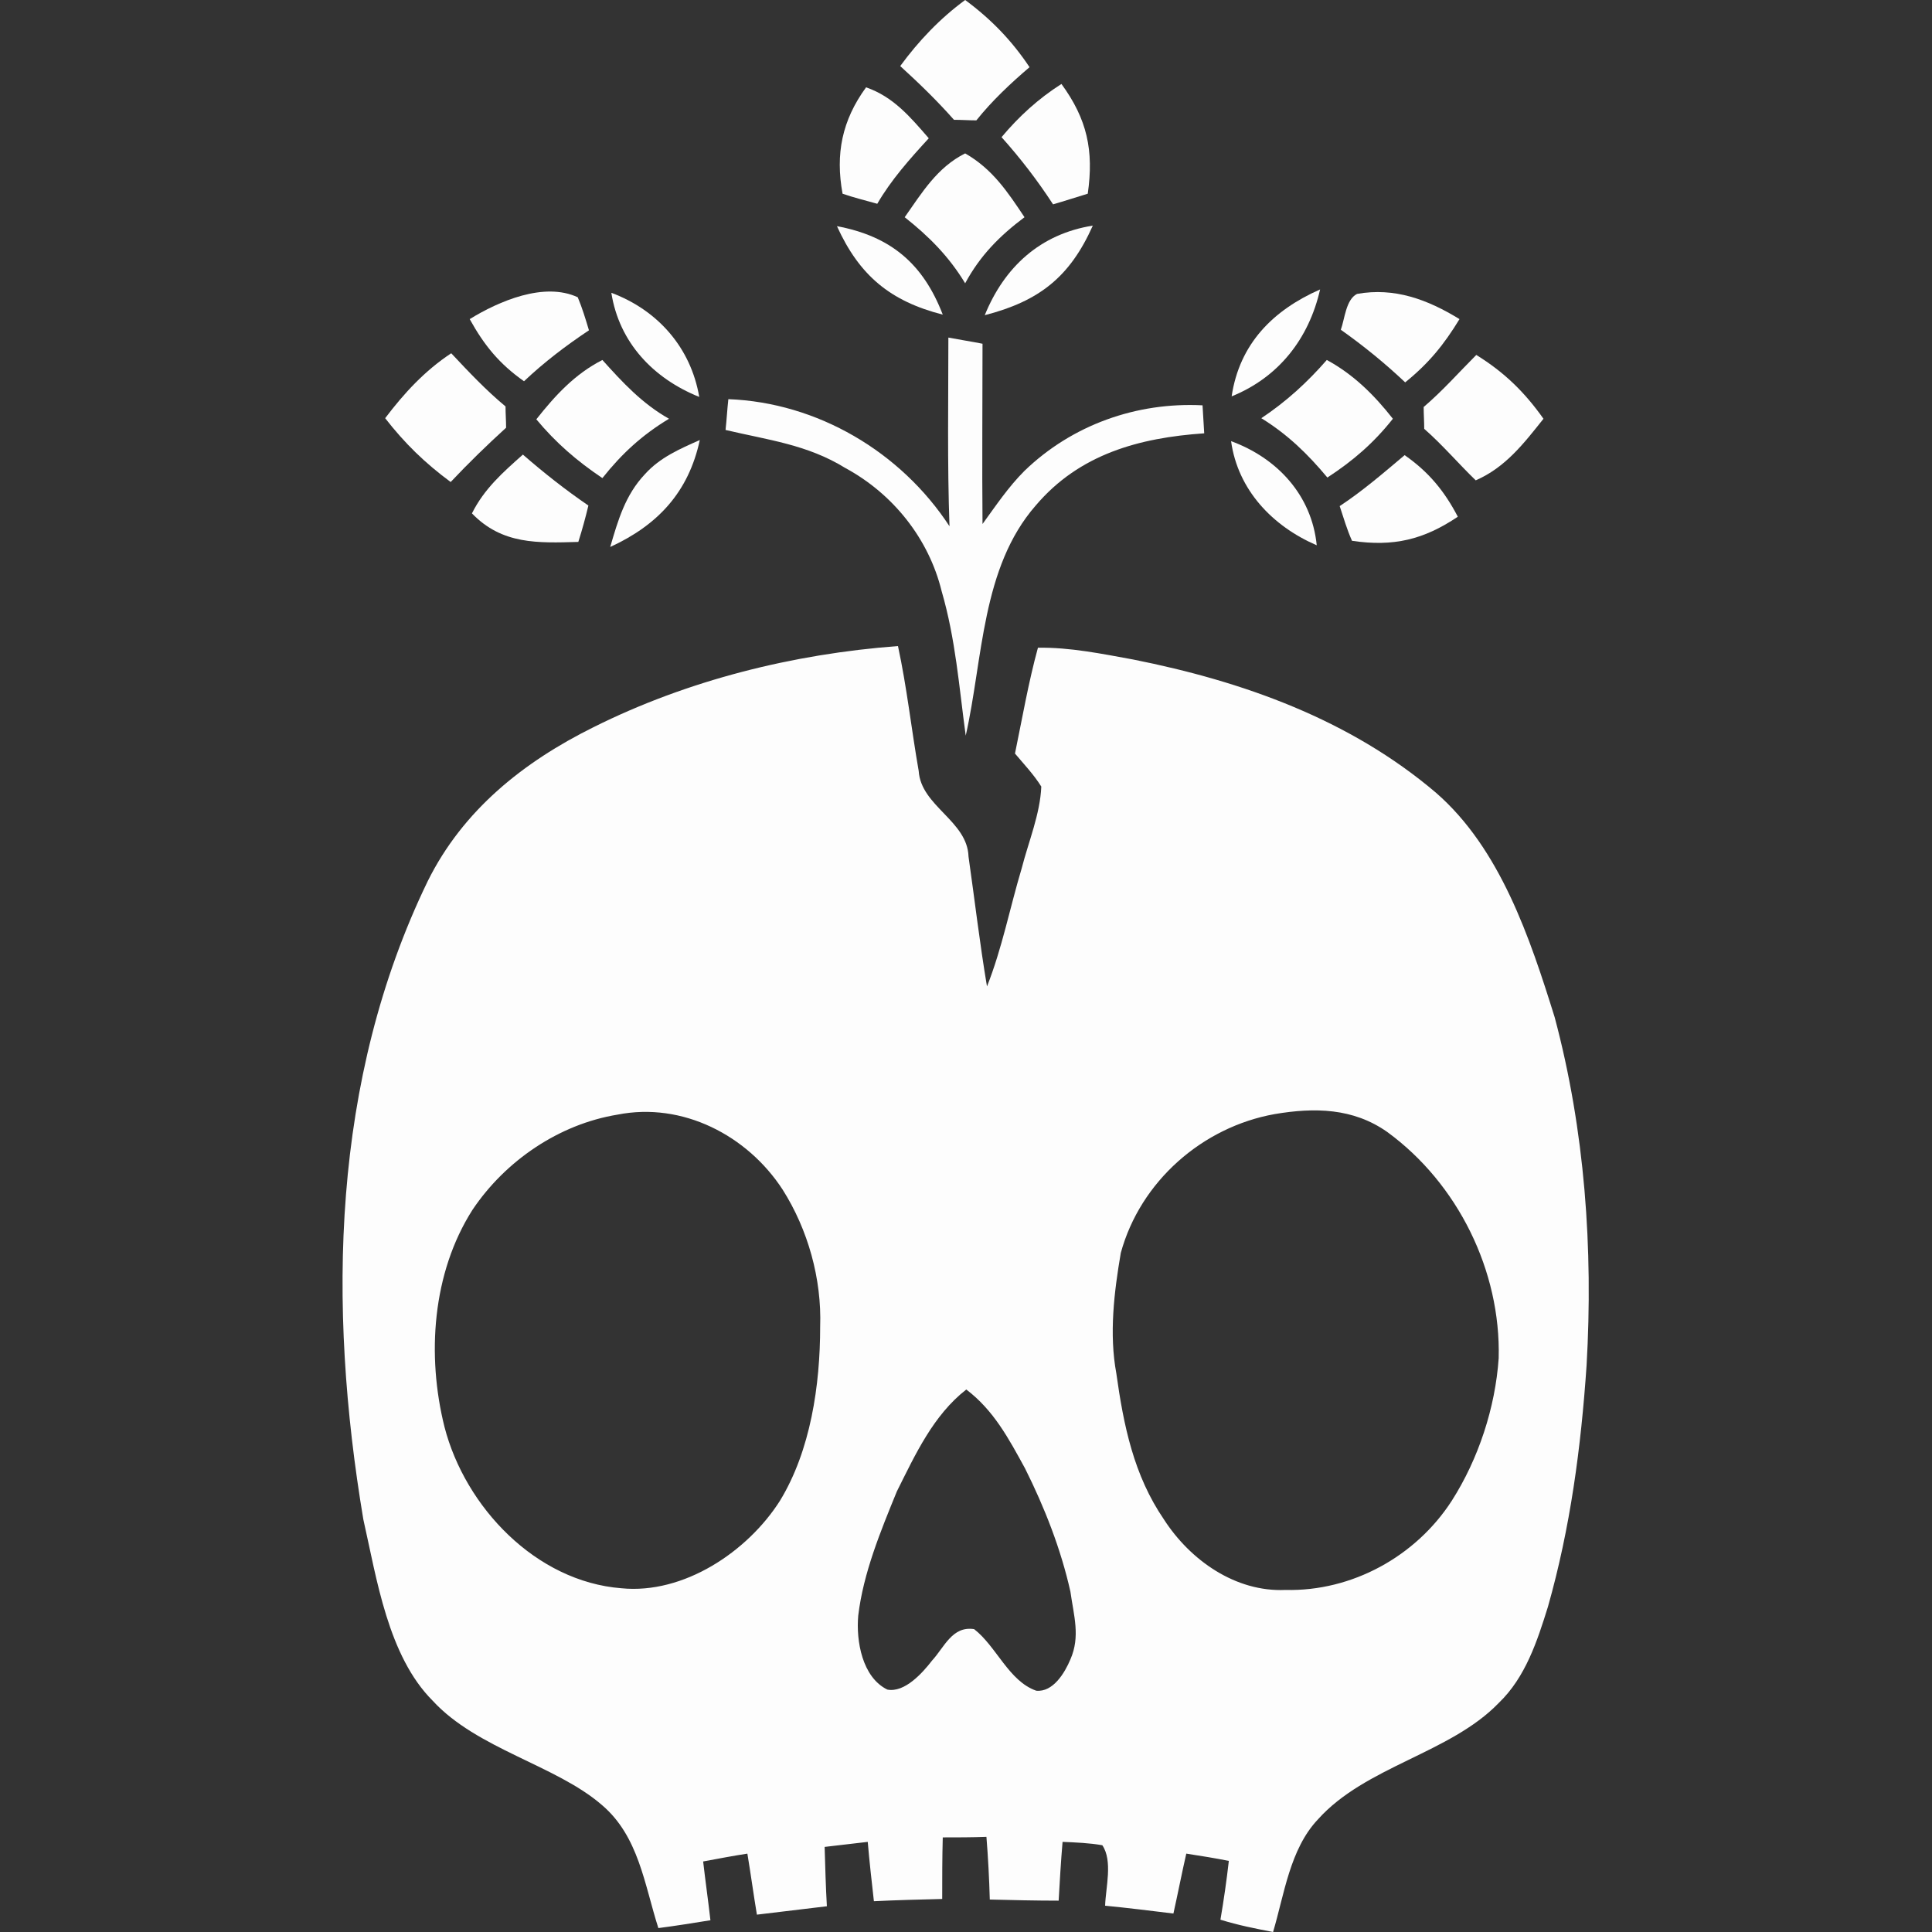 <?xml version="1.0" encoding="utf-8"?>
<!-- Generator: Adobe Illustrator 27.7.0, SVG Export Plug-In . SVG Version: 6.00 Build 0)  -->
<svg version="1.1" id="Layer_1" xmlns="http://www.w3.org/2000/svg" xmlns:xlink="http://www.w3.org/1999/xlink" x="0px" y="0px"
	 viewBox="0 0 345.1 345.1" style="enable-background:new 0 0 345.1 345.1;" xml:space="preserve">
<rect x="0" y="0" width="345.1" height="345.1" fill="#333333" stroke="none"/>
<style type="text/css">
	.st0{fill:#FDFDFD;}
</style>
<g>
	<path class="st0" d="M170.4,21.4c1.3,0,2.7,0.1,4,0.1c2.8-3.5,6.1-6.6,9.5-9.5C180.7,7.2,177,3.4,172.4,0
		c-4.5,3.3-8.3,7.3-11.6,11.8C164.2,14.9,167.4,18,170.4,21.4z"/>
	<path class="st0" d="M156.7,36.4c2.5-4.3,5.8-8,9.2-11.7c-3.3-3.8-6.3-7.4-11.2-9.1c-4.3,5.9-5.5,11.9-4.2,19
		C152.5,35.3,154.6,35.8,156.7,36.4z"/>
	<path class="st0" d="M178.9,24.5c3.4,3.8,6.4,7.7,9.2,12c2.1-0.6,4.2-1.3,6.2-1.9c1.1-7.7-0.1-13.3-4.7-19.6
		C185.5,17.6,182,20.8,178.9,24.5z"/>
	<path class="st0" d="M183,38.8c-3-4.5-5.7-8.6-10.6-11.4c-5,2.5-7.7,7-10.8,11.4c4.3,3.4,7.9,7,10.8,11.8
		C175.1,45.6,178.6,42.1,183,38.8z"/>
	<path class="st0" d="M168.4,56.2c-3.5-9.1-9.3-14-18.9-15.8C153.5,49.2,159,53.8,168.4,56.2z"/>
	<path class="st0" d="M175.9,56.3c9.7-2.5,15.2-6.8,19.3-16C185.8,41.8,179.4,47.7,175.9,56.3z"/>
	<path class="st0" d="M93.6,68.1c3.6-3.4,7.4-6.3,11.6-9.1c-0.6-2-1.2-4-2-5.9c-6-2.8-14.1,0.7-19.3,3.9
		C86.5,61.7,89.2,65,93.6,68.1z"/>
	<path class="st0" d="M124.9,70.9c-1.5-8.8-7.4-15.5-15.7-18.6C110.6,61.2,116.7,67.6,124.9,70.9z"/>
	<path class="st0" d="M235.8,51.7c-8.4,3.7-14.4,9.7-15.8,19.1C228.4,67.4,233.8,60.5,235.8,51.7z"/>
	<path class="st0" d="M260.7,57c-5.7-3.5-11.6-5.7-18.3-4.5c-2,1-2.2,4.5-2.9,6.4c4.1,2.9,7.9,6,11.5,9.4
		C255.2,64.9,257.9,61.6,260.7,57z"/>
	<path class="st0" d="M130.1,71.3c-0.2,1.8-0.3,3.7-0.5,5.5c7.6,1.8,14.6,2.6,21.4,6.8c8.5,4.6,14.9,12.6,17.2,22
		c2.5,8.6,3.1,17,4.3,25.8c3.1-13.7,2.8-30,12.5-41.1c7.8-9.2,18.5-12.1,30.1-12.9c-0.1-1.6-0.2-3.3-0.3-5
		c-11.8-0.6-23.3,3.5-31.8,11.7c-2.9,2.9-5.1,6.2-7.5,9.5c-0.1-10.7,0-21.5,0-32.2c-2-0.4-4-0.7-6.1-1.1c0,11.2-0.2,22.5,0.2,33.7
		C160.9,80.7,146,71.9,130.1,71.3z"/>
	<path class="st0" d="M80.5,86.1c3.2-3.4,6.5-6.6,9.9-9.7c0-1.3-0.1-2.5-0.1-3.8c-3.5-2.9-6.6-6.2-9.7-9.5
		c-4.7,3.1-8.4,7.1-11.8,11.6C72.3,79.2,75.9,82.7,80.5,86.1z"/>
	<path class="st0" d="M254.3,72.7c0,1.3,0.1,2.6,0.1,3.9c3.3,2.9,6.1,6.2,9.2,9.2c5.3-2.3,8.6-6.6,12.1-11c-3.4-4.8-7-8.3-12-11.4
		C260.6,66.5,257.7,69.8,254.3,72.7z"/>
	<path class="st0" d="M95.8,74.9c3.5,4.2,7.2,7.4,11.8,10.5c3.5-4.4,7.1-7.7,11.9-10.6c-4.8-2.7-8.3-6.5-11.9-10.5
		C102.7,66.8,99.2,70.6,95.8,74.9z"/>
	<path class="st0" d="M248.8,74.8c-3.3-4.2-7-7.9-11.8-10.5c-3.5,4-7.2,7.4-11.7,10.4c4.7,2.9,8.3,6.4,11.8,10.6
		C241.7,82.3,245.4,79.1,248.8,74.8z"/>
	<path class="st0" d="M115.2,84.7c-3.5,3.7-4.8,8.2-6.2,13c8.5-3.9,14-9.8,16-19.1C121.4,80.2,117.9,81.7,115.2,84.7z"/>
	<path class="st0" d="M219.9,78.8c1.2,8.7,7.4,15.2,15.3,18.6C234.3,88.4,228.1,81.8,219.9,78.8z"/>
	<path class="st0" d="M105.1,90.3c-4.1-2.8-7.9-5.8-11.7-9.1c-3.6,3.2-6.9,6.1-9.1,10.5c5.4,5.6,11.8,5.3,19,5.1
		C104,94.6,104.6,92.4,105.1,90.3z"/>
	<path class="st0" d="M250.9,81.3c-3.8,3.2-7.5,6.4-11.6,9.1c0.7,2.1,1.3,4.2,2.2,6.2c7.4,1.1,12.8-0.2,18.9-4.3
		C258,87.7,255.2,84.3,250.9,81.3z"/>
	<path class="st0" d="M227.4,345.1c2-6.7,3-14.8,8-20.1c8.5-9.5,23.6-11.8,32.3-20.8c4.8-4.6,6.9-11.1,8.8-17.2
		c4-14.1,5.9-28.4,6.9-43.1c1.2-20.8-0.3-42-5.7-62.2c-4.4-14.1-9.7-30.1-21.2-40.1c-15.4-13.1-34.5-19.9-54.1-23.8
		c-5.5-1-11.3-2.2-17-2.1c-1.7,6.2-2.8,12.6-4.1,18.9c1.6,1.9,3.4,3.8,4.7,5.9c-0.2,4.9-2.3,9.9-3.5,14.6c-2.1,7-3.5,14.3-6.2,21.1
		c-1.3-7.7-2.2-15.5-3.3-23.2c-0.2-6.4-8.5-9-8.9-15.3c-1.3-7.4-2.1-14.9-3.7-22.3c-18.7,1.4-37.6,6.1-54.4,14.5
		c-12.5,6.2-23.3,14.8-29.6,27.5c-17.2,35.5-17.9,75.8-11.5,114c2.4,10.6,4.4,24.4,12.4,32.4c7.9,8.6,22,11.5,30.2,18.6
		c6.6,5.6,7.6,14.2,10.1,22c3.1-0.4,6.2-0.9,9.3-1.4c-0.4-3.5-0.9-7-1.3-10.5c2.7-0.5,5.3-1,7.9-1.4c0.6,3.6,1.1,7.3,1.7,10.9
		c4.2-0.5,8.3-1,12.5-1.5c-0.2-3.5-0.3-7.1-0.4-10.6c2.6-0.3,5.1-0.6,7.7-0.9c0.3,3.5,0.7,7.1,1.1,10.6c4.1-0.2,8.1-0.3,12.2-0.4
		c0-3.7,0-7.4,0.1-11c2.6,0,5.2,0,7.8-0.1c0.3,3.7,0.5,7.5,0.6,11.2c4.1,0.1,8.2,0.2,12.3,0.2c0.2-3.5,0.4-7,0.7-10.5
		c2.4,0.1,4.8,0.2,7.1,0.6c1.9,2.8,0.6,7.6,0.5,10.8c4.1,0.4,8.1,0.9,12.2,1.4c0.8-3.6,1.5-7.2,2.3-10.7c2.6,0.4,5.1,0.8,7.6,1.3
		c-0.4,3.5-0.9,7-1.5,10.5C221.2,343.9,224.3,344.5,227.4,345.1z M146.5,237c0,10.4-1.7,22.1-7.2,31.1c-5.8,9.1-17.2,16.7-28.3,15.6
		c-15.3-1.2-27.9-14.5-31.6-28.8c-3.2-12.8-2.2-27.5,5-38.8c5.9-8.8,15.5-15.3,25.9-17c11.6-2.3,23.2,3.7,29.5,13.4
		C144.3,219.6,146.8,228.4,146.5,237z M191.2,296.4c-1,2.4-3.1,5.9-6.1,5.6c-4.9-1.7-7.1-7.9-11.1-11c-3.9-0.6-5.3,3.2-7.5,5.6
		c-1.7,2.2-4.9,5.8-8,5.2c-4.5-2.2-5.6-8.7-5.2-13.2c0.9-7.6,4-15.1,6.9-22.2c3.3-6.6,6.5-13.6,12.4-18.2c4.9,3.7,7.6,8.8,10.5,14.1
		c3.5,7,6.4,14.4,8.1,22C191.8,288.6,193,292.3,191.2,296.4z M207.9,271.4c-5.4-7.9-7.2-16.8-8.5-26.1c-1.3-7-0.4-14.5,0.8-21.5
		c3.5-12.8,14.6-22.5,27.5-24.8c7.1-1.2,14-1.1,20.1,3.2c12.6,9.2,20.3,24.8,19.9,40.4c-0.6,8.8-3.6,18-8.4,25.5
		c-6.4,9.9-17.8,16.2-29.7,15.9C220.7,284.4,212.6,278.7,207.9,271.4z"/>
</g>
</svg>
